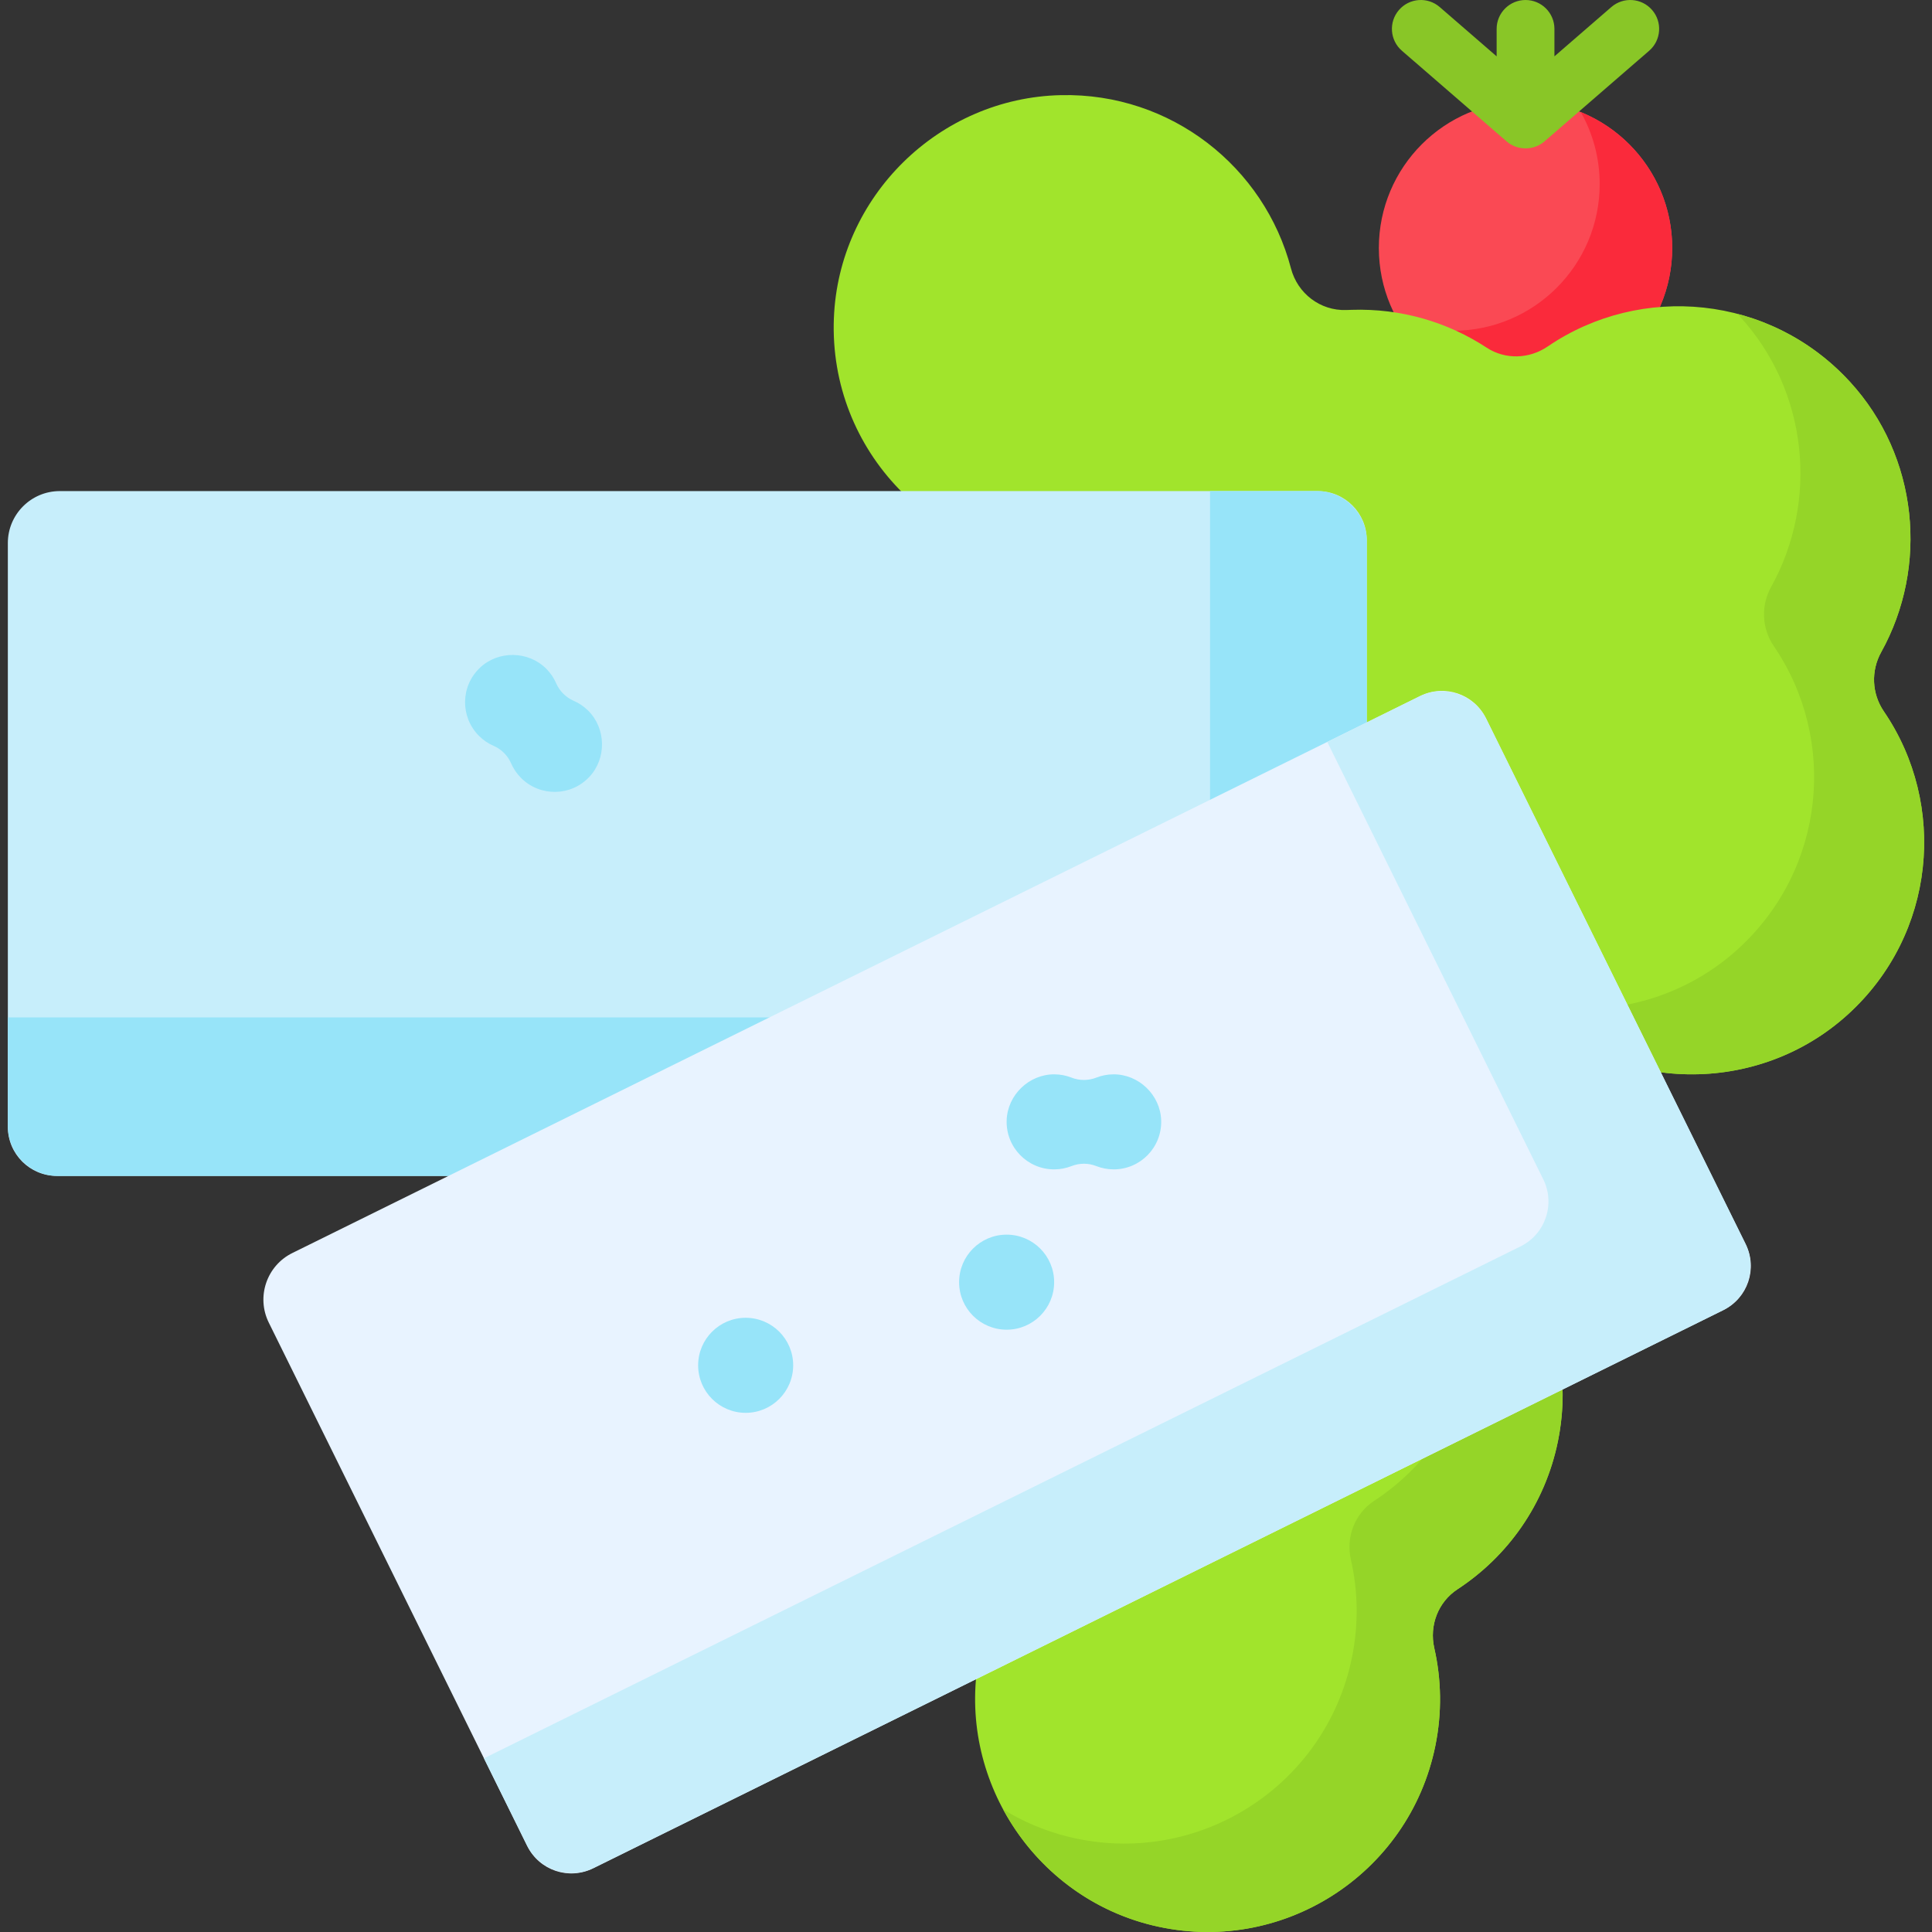<svg id="Capa_1" enable-background="new 0 0 512 512" height="512" viewBox="0 0 512 512" width="512" xmlns="http://www.w3.org/2000/svg"><rect x="0" y="0" width="512" height="512" fill="#333333" stroke="none"/><path d="m412.877 381.909c6.927-34.111-15.777-67.358-50.435-73.058-31.608-5.198-62.349 15.217-69.828 46.364-2.31 9.619-2.231 19.211-.167 28.185 1.366 5.939-1.065 12.111-6.164 15.448-13.591 8.892-23.684 23.116-26.865 40.43-5.859 31.884 14.49 63.304 45.992 70.957 34.149 8.296 68.046-13.467 74.976-47.59 1.795-8.84 1.595-17.619-.285-25.877-1.366-6.001 1.015-12.227 6.163-15.599 13.274-8.697 23.206-22.481 26.613-39.26z" fill="#a1e42c"/><path d="m384.699 317.13c6.554 12.217 9.057 26.699 6.082 41.348-3.407 16.78-13.339 30.563-26.613 39.258-5.149 3.372-7.53 9.598-6.163 15.599 1.88 8.258 2.08 17.037.285 25.877-6.929 34.123-40.826 55.886-74.976 47.59-6.312-1.533-12.166-4.034-17.461-7.288 8.04 14.902 22.076 26.473 39.556 30.719 34.149 8.296 68.046-13.467 74.975-47.59 1.795-8.84 1.596-17.619-.284-25.877-1.366-6.001 1.015-12.227 6.163-15.599 13.274-8.695 23.206-22.478 26.613-39.258 5.296-26.077-6.737-51.633-28.177-64.779z" fill="#95d528"/><circle cx="404.282" cy="65.722" fill="#fa4954" r="38.873"/><path d="m370.409 84.788c4.522 1.842 9.466 2.865 14.65 2.865 21.469 0 38.873-17.404 38.873-38.873 0-6.93-1.822-13.432-5.001-19.067 14.206 5.786 24.223 19.723 24.223 36.008 0 21.469-17.404 38.873-38.873 38.873-14.538.001-27.204-7.985-33.872-19.806z" fill="#fa2a3b"/><path d="m437.823 2.645c-2.768-3.198-7.604-3.543-10.801-.775l-15.083 13.063v-7.275c0-4.229-3.428-7.657-7.657-7.657s-7.657 3.428-7.657 7.657v7.275l-15.083-13.063c-3.197-2.771-8.034-2.421-10.801.775-2.769 3.196-2.422 8.033.775 10.801l27.754 24.036c2.834 2.452 7.191 2.452 10.026 0l27.753-24.036c3.195-2.768 3.542-7.605.774-10.801z" fill="#89c627"/><path d="m499.247 188.538c-3.216-4.712-3.467-10.753-.698-15.74 12.567-22.632 9.885-51.807-8.322-71.645-21.171-23.067-55.385-26.168-80.078-9.328-4.878 3.327-11.244 3.539-16.182.301-10.216-6.699-22.541-10.446-35.768-10.017l-1.449.049c-6.866.232-12.886-4.38-14.628-11.026-7.04-26.854-31.742-46.555-60.95-45.92-32.332.702-58.955 26.863-60.188 59.179-1.34 35.121 26.735 64.015 61.558 64.015h.168c8.587-.023 16.175 5.407 18.726 13.607 7.801 25.069 31.173 43.272 58.81 43.272.415 0 .829-.004 1.242-.012 13.366-.266 24.314 10.049 25.483 23.367 1.247 14.2 7.404 28.049 18.479 38.791 23.194 22.498 60.462 23.109 84.336 1.333 23.204-21.165 26.348-55.48 9.461-80.226z" fill="#a1e42c"/><path d="m499.247 188.538c-3.216-4.712-3.467-10.753-.698-15.74 12.567-22.632 9.885-51.807-8.322-71.645-8.366-9.115-18.772-15.099-29.82-17.981.218.23.442.45.657.684 18.208 19.837 20.889 49.012 8.323 71.645-2.769 4.987-2.518 11.028.698 15.74 16.887 24.746 13.743 59.061-9.461 80.226-15.843 14.451-37.582 19.032-57.195 13.91.655.696 1.329 1.381 2.022 2.054 23.194 22.498 60.462 23.109 84.336 1.333 23.203-21.165 26.347-55.48 9.46-80.226z" fill="#95d528"/><path d="m349.213 130.142h-333.358c-7.609 0-13.777 6.168-13.777 13.777v154.715c0 7.18 5.82 13 13 13h334.135c7.18 0 13-5.82 13-13v-155.492c0-7.179-5.82-13-13-13z" fill="#c7eefb"/><path d="m348.941 130.142h-28.267v121.213c0 10.087-8.177 18.264-18.264 18.264h-300.332v28.742c0 7.33 5.942 13.272 13.272 13.272h333.591c7.33 0 13.272-5.942 13.272-13.272v-154.947c0-7.33-5.942-13.272-13.272-13.272z" fill="#97e4f9"/><path d="m376.38 184.446-298.896 147.612c-6.822 3.369-9.621 11.631-6.252 18.453l68.508 138.72c3.179 6.437 10.975 9.079 17.412 5.9l299.592-147.957c6.437-3.179 9.079-10.975 5.9-17.412l-68.852-139.417c-3.179-6.437-10.975-9.079-17.412-5.899z" fill="#e8f3ff"/><path d="m462.524 329.518-68.611-138.929c-3.246-6.572-11.205-9.269-17.777-6.023l-24.399 12.049 57.246 115.915c3.246 6.572.549 14.531-6.023 17.777l-274.706 135.667 11.366 23.014c3.246 6.572 11.205 9.269 17.777 6.023l299.104-147.716c6.572-3.246 9.269-11.205 6.023-17.777z" fill="#c7eefb"/><g fill="#97e4f9"><path d="m295.075 284.709c-1.6.008-3.127.315-4.532.868-2.108.829-4.48.829-6.588 0-1.405-.553-2.933-.86-4.532-.868-6.732-.032-12.459 5.497-12.651 12.226-.203 7.124 5.511 12.962 12.589 12.962 1.63 0 3.186-.311 4.615-.876 2.092-.827 4.455-.827 6.547 0 1.428.565 2.985.876 4.615.876 7.078 0 12.792-5.838 12.589-12.962-.193-6.729-5.92-12.259-12.652-12.226z"/><path d="m155.859 188.316c-1.137-1.126-2.434-1.989-3.818-2.591-2.077-.904-3.754-2.581-4.658-4.658-.603-1.384-1.466-2.682-2.591-3.818-4.737-4.783-12.697-4.923-17.591-.3-5.181 4.894-5.268 13.063-.264 18.067 1.152 1.152 2.473 2.033 3.882 2.644 2.064.894 3.735 2.565 4.629 4.629.611 1.41 1.491 2.73 2.644 3.882 5.005 5.005 13.174 4.917 18.067-.264 4.623-4.894 4.483-12.854-.3-17.591z"/><circle cx="197.608" cy="361.821" r="12.594"/><circle cx="266.766" cy="339.788" r="12.594"/></g></svg>